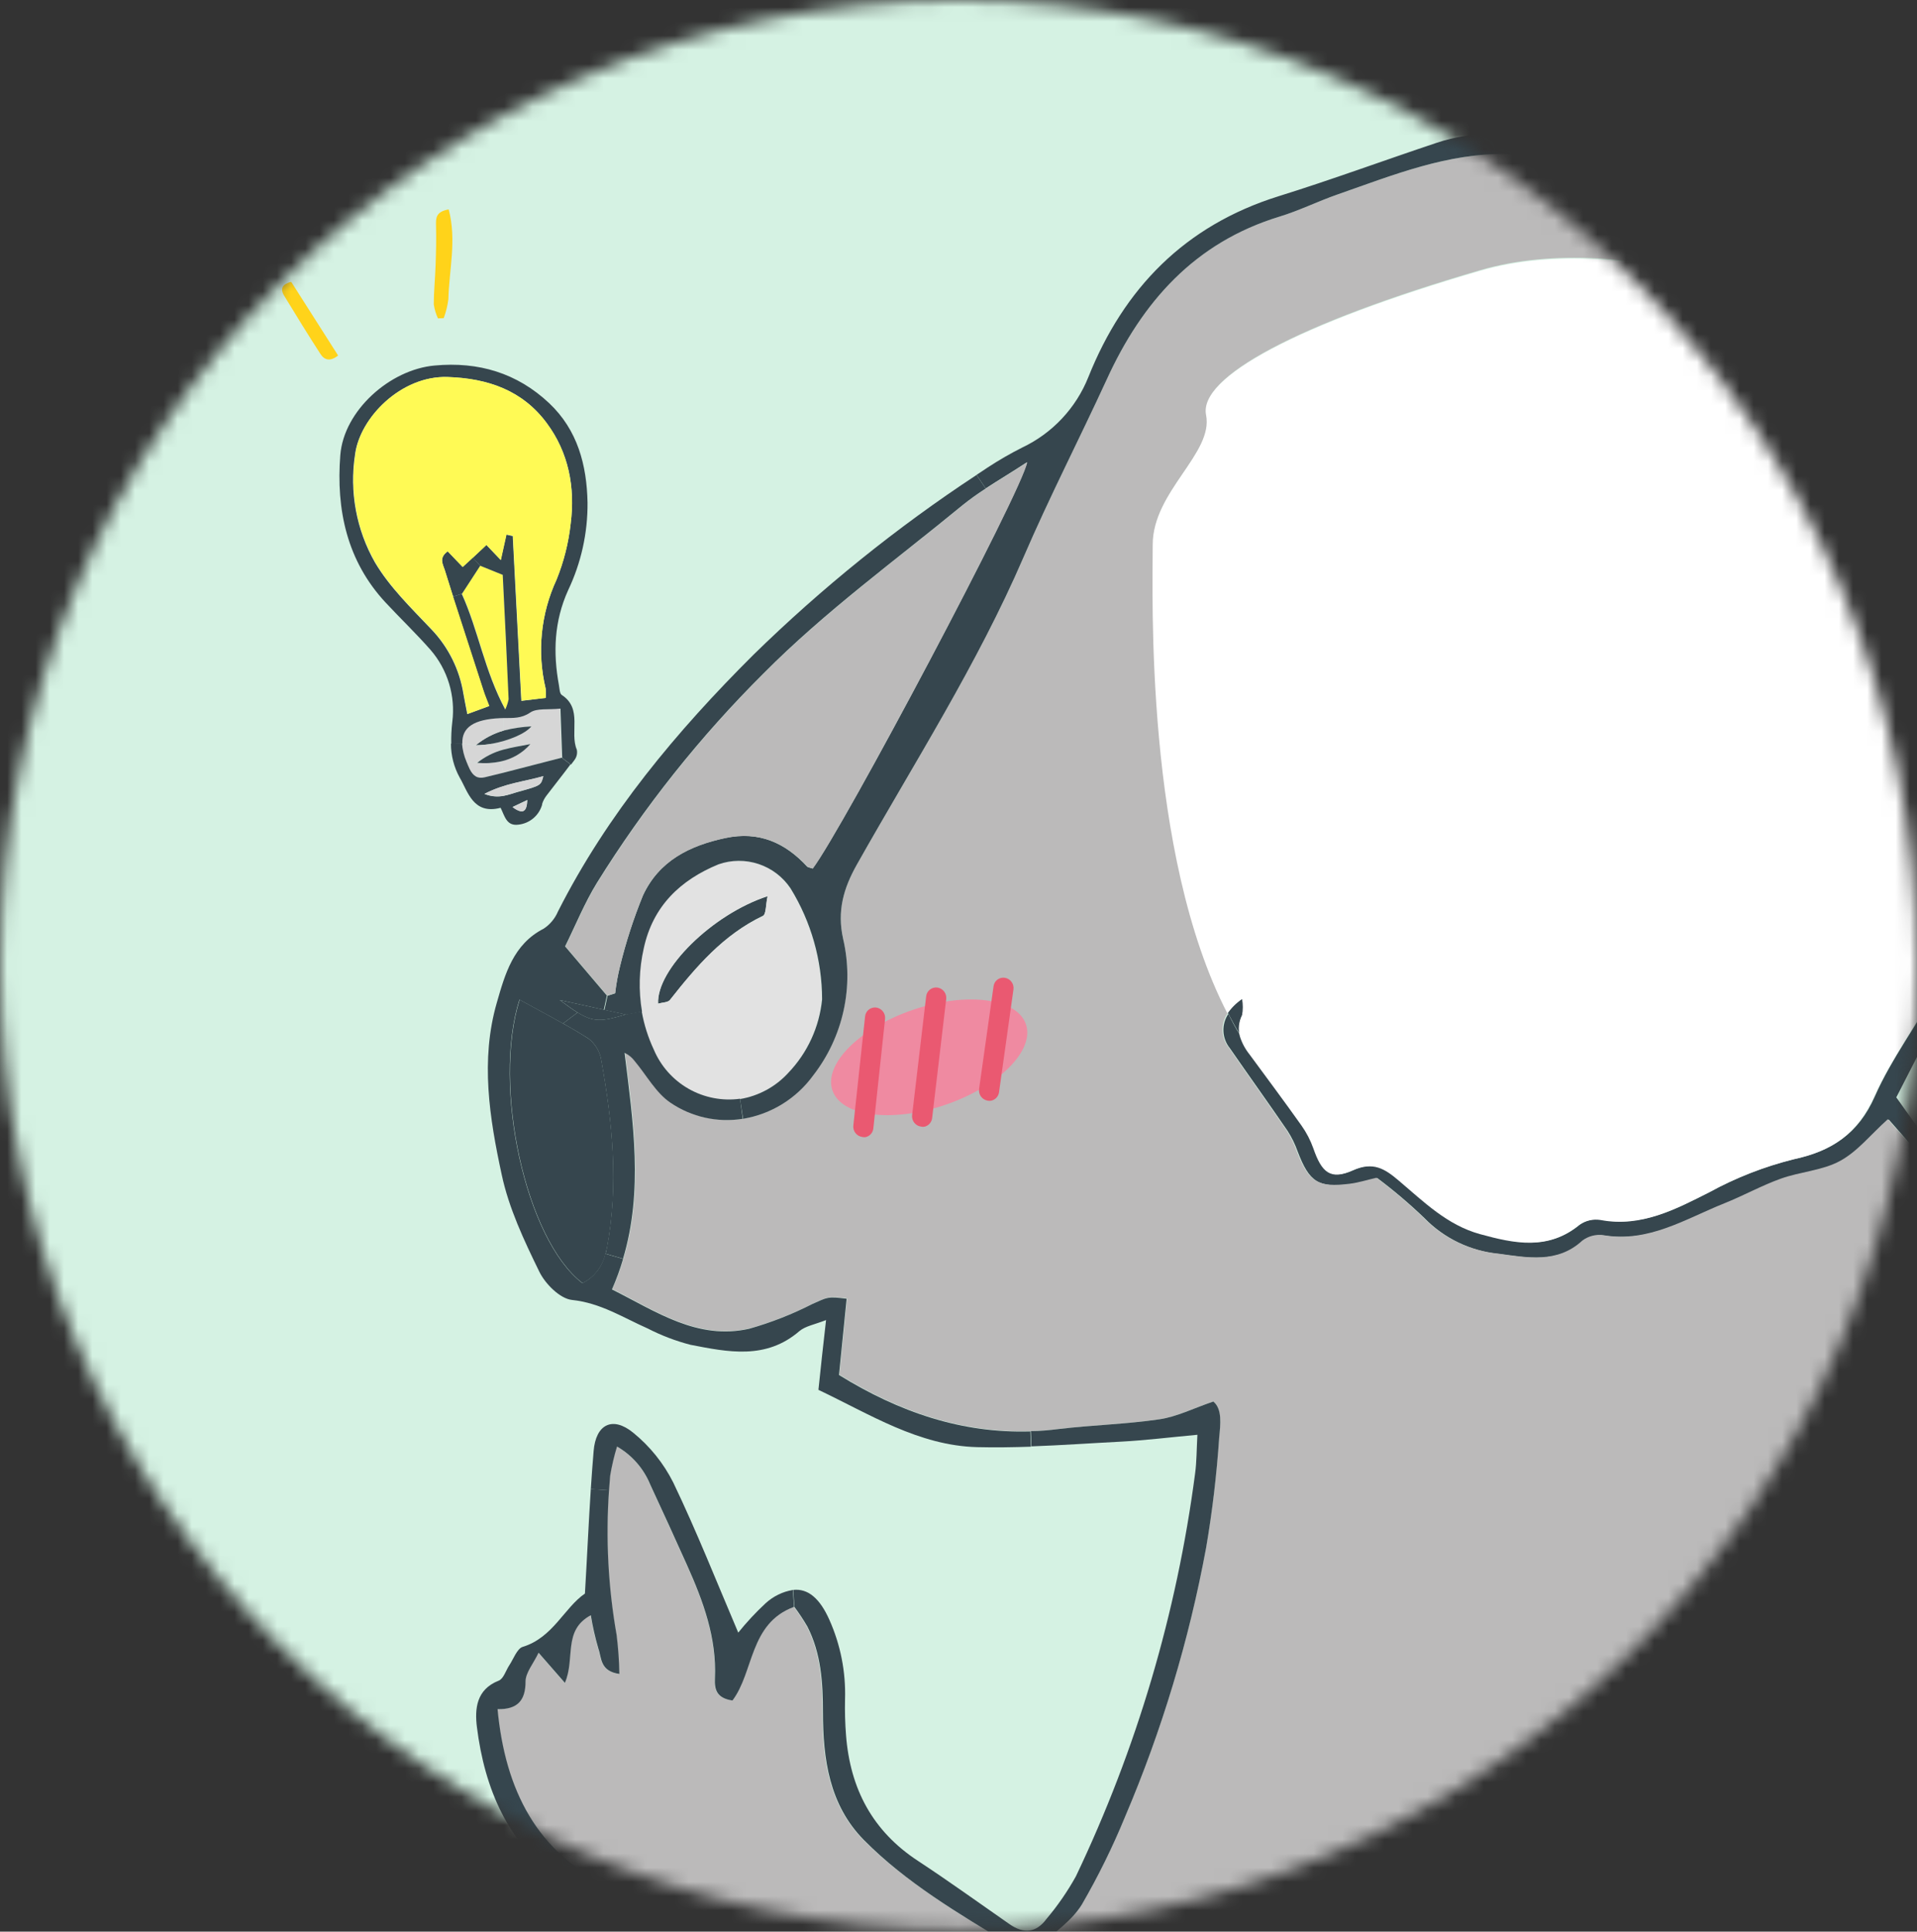 <svg width="135" height="136" viewBox="0 0 135 136" fill="none" xmlns="http://www.w3.org/2000/svg">
<rect x="0" y="0" width="135" height="136" fill="#333333" stroke="none"/>
<mask id="mask0" mask-type="alpha" maskUnits="userSpaceOnUse" x="0" y="0" width="135" height="136">
<path d="M67.5 135.855C104.779 135.855 135 105.443 135 67.927C135 30.412 104.779 0 67.5 0C30.221 0 0 30.412 0 67.927C0 105.443 30.221 135.855 67.5 135.855Z" fill="#D5F2E3"/>
</mask>
<g mask="url(#mask0)">
<rect x="-19.77" y="-15.578" width="180.602" height="151.887" fill="#D5F2E3"/>
<path d="M86.439 71.351C86.725 70.927 87.09 70.562 87.513 70.277C87.583 70.651 87.583 71.035 87.513 71.41C87.278 71.869 87.223 72.399 87.358 72.897C87.052 72.398 86.762 71.877 86.488 71.345L86.439 71.351Z" fill="#36464E"/>
<path d="M168.015 170.631C167.655 170.632 167.297 170.659 166.941 170.712C165.765 165.82 164.67 160.907 163.409 156.036C162.313 151.809 161.113 147.608 159.806 143.434C158.163 138.155 156.365 132.931 154.647 127.679C153.095 122.938 151.667 118.153 150.003 113.449C147.856 107.301 145.622 101.158 143.158 95.128C141.918 92.099 140.13 89.286 138.471 86.445C137.398 84.587 136.131 82.831 134.896 81.075C134.359 80.281 133.645 79.572 133.011 78.825C131.793 79.899 130.864 81.108 129.64 81.768C128.416 82.428 126.838 82.525 125.469 83.014C124.1 83.502 122.833 84.217 121.485 84.754C118.747 85.828 116.165 87.519 112.981 86.993C112.72 86.955 112.455 86.969 112.199 87.034C111.944 87.1 111.704 87.215 111.494 87.374C109.701 88.985 107.57 88.561 105.589 88.292C103.581 88.097 101.708 87.198 100.301 85.752C99.258 84.752 98.155 83.816 96.999 82.949C96.317 83.105 95.737 83.293 95.136 83.368C92.849 83.658 92.21 83.245 91.378 81.059C91.198 80.552 90.961 80.067 90.669 79.615C89.332 77.66 87.953 75.743 86.605 73.794C86.332 73.456 86.175 73.039 86.157 72.605C86.139 72.171 86.26 71.743 86.503 71.383C86.777 71.92 87.04 72.457 87.373 72.935C87.518 73.4 87.749 73.833 88.055 74.213C89.279 75.877 90.514 77.531 91.711 79.217C92.063 79.713 92.345 80.255 92.548 80.828C93.139 82.541 93.762 83.073 95.313 82.38C96.752 81.736 97.573 82.251 98.572 83.105C100.311 84.593 101.965 86.241 104.284 86.864C106.7 87.524 109.062 88.034 111.263 86.219C111.703 85.91 112.246 85.784 112.777 85.871C115.633 86.407 118.087 85.097 120.406 83.927C122.283 82.9 124.284 82.119 126.36 81.602C129.001 81.032 130.875 79.824 132.04 77.177C133.205 74.53 135.078 72.065 136.474 69.445C137.035 68.364 137.347 67.171 137.387 65.954C137.457 63.635 137.553 61.433 138.681 59.264C139.255 58.147 139.057 56.579 139.03 55.209C139.003 53.84 138.842 52.498 139.518 51.161C139.808 50.581 139.652 49.673 139.475 48.975C139.04 47.273 138.509 45.667 138.681 43.804C138.804 42.526 137.977 41.173 137.661 39.831C137.365 38.58 137.226 37.285 136.936 36.023C136.731 34.827 136.389 33.657 135.916 32.539C135.046 30.793 134.23 29.102 134.305 27.083C134.288 26.472 134.122 25.875 133.822 25.343C133.575 24.871 133.317 24.414 133.049 23.968C134.246 24.538 134.933 24.914 134.933 24.914L135.175 24.811C135.465 25.492 135.628 26.22 135.658 26.959C135.702 28.575 136.16 30.153 136.99 31.54C137.836 33.014 138.31 34.673 138.369 36.373C138.45 37.946 139.073 39.492 139.491 41.039C139.904 42.267 140.086 43.562 140.028 44.857C139.921 46.081 140.501 47.391 140.86 48.615C141.058 49.149 141.143 49.718 141.111 50.286C141.079 50.855 140.929 51.41 140.672 51.918C140.232 52.782 140.291 54.017 140.442 55.038C140.704 56.945 140.38 58.887 139.513 60.606C138.913 61.916 138.637 63.35 138.708 64.789C138.882 66.736 138.359 68.681 137.231 70.277C136.774 70.984 136.364 71.719 136.002 72.478C135.164 74.089 134.348 75.7 133.543 77.263C135.358 79.781 137.199 82.498 139.212 85.087C141.707 88.409 143.697 92.082 145.118 95.987C146.83 100.422 148.291 104.949 149.896 109.411C150.878 112.155 152.043 114.84 152.924 117.611C156.005 127.094 159.167 136.561 161.997 146.124C164.257 153.77 166.093 161.546 168.09 169.273C168.23 169.713 168.293 170.175 168.278 170.637L168.015 170.631Z" fill="#36464E"/>
<path d="M137.328 65.981C137.288 67.198 136.976 68.391 136.415 69.471C135.02 72.092 133.194 74.503 131.981 77.204C130.768 79.905 128.942 81.059 126.301 81.628C124.225 82.145 122.224 82.927 120.347 83.954C118.028 85.124 115.574 86.44 112.718 85.897C112.187 85.811 111.644 85.936 111.204 86.246C108.998 88.061 106.636 87.551 104.225 86.891C101.906 86.252 100.252 84.603 98.513 83.132C97.514 82.278 96.693 81.763 95.254 82.407C93.703 83.1 93.08 82.568 92.489 80.855C92.286 80.282 92.004 79.74 91.652 79.244C90.455 77.558 89.22 75.904 87.996 74.24C87.691 73.86 87.459 73.427 87.314 72.962C87.18 72.464 87.235 71.934 87.47 71.474C87.539 71.1 87.539 70.716 87.47 70.341C87.046 70.627 86.682 70.992 86.396 71.415C80.566 60.139 81.135 41.995 81.135 38.408C81.135 34.649 85.43 31.964 84.893 29.279C84.356 26.594 91.335 22.835 104.22 19.077C114.571 16.059 128.035 21.697 132.937 24.038C133.205 24.484 133.473 24.94 133.71 25.413C134.01 25.945 134.175 26.542 134.193 27.153C134.128 29.172 134.944 30.863 135.803 32.608C136.276 33.727 136.618 34.896 136.823 36.093C137.113 37.355 137.253 38.649 137.548 39.9C137.865 41.243 138.692 42.585 138.568 43.874C138.396 45.737 138.928 47.343 139.363 49.045C139.54 49.743 139.696 50.656 139.406 51.23C138.729 52.568 138.869 53.915 138.917 55.279C138.965 56.643 139.143 58.217 138.568 59.333C137.494 61.444 137.398 63.645 137.328 65.981Z" fill="white"/>
<path d="M59.376 66.104C58.935 64.133 59.408 62.533 60.342 60.874C64.374 53.722 68.819 46.795 72.083 39.224C73.903 35.003 76.013 30.906 77.935 26.728C80.447 21.251 84.135 17.063 90.1 15.253C91.49 14.829 92.784 14.179 94.18 13.696C98.088 12.332 101.97 10.748 106.195 10.845C108.265 10.944 110.323 11.215 112.348 11.655C116.868 12.531 121.249 13.605 125.275 16.193C128.417 18.149 131.056 20.816 132.979 23.979C128.078 21.638 114.613 15.999 104.262 19.017C91.378 22.776 84.398 26.535 84.935 29.22C85.472 31.904 81.177 34.589 81.177 38.348C81.177 41.935 80.608 60.085 86.439 71.356C86.195 71.716 86.074 72.144 86.093 72.578C86.111 73.012 86.268 73.429 86.541 73.767C87.888 75.716 89.268 77.633 90.605 79.588C90.896 80.04 91.134 80.525 91.313 81.032C92.156 83.218 92.795 83.631 95.071 83.341C95.673 83.266 96.252 83.078 96.934 82.922C98.091 83.788 99.193 84.725 100.236 85.725C101.643 87.17 103.517 88.07 105.524 88.265C107.532 88.534 109.663 88.979 111.429 87.347C111.64 87.188 111.88 87.073 112.135 87.007C112.39 86.942 112.656 86.927 112.917 86.966C116.1 87.502 118.682 85.822 121.42 84.726C122.768 84.189 124.046 83.475 125.404 82.987C126.762 82.498 128.33 82.417 129.575 81.741C130.821 81.064 131.723 79.894 132.947 78.798C133.58 79.545 134.273 80.253 134.831 81.048C136.066 82.809 137.328 84.565 138.407 86.418C140.066 89.258 141.853 92.072 143.094 95.101C145.558 101.131 147.77 107.274 149.939 113.422C151.603 118.126 153.031 122.91 154.582 127.652C156.3 132.903 158.099 138.128 159.742 143.407C161.041 147.573 162.242 151.774 163.344 156.009C164.606 160.88 165.701 165.793 166.876 170.685H66.639C66.905 169.214 67.323 167.774 67.885 166.389C70.977 168.074 74.509 168.777 78.01 168.403C79.148 168.279 80.275 168.005 81.408 167.806C86.031 167.001 90.422 165.417 93.912 162.313C97.745 158.957 101.159 155.118 104.724 151.359C107.108 148.862 108.922 145.941 110.71 142.929C109.69 142.086 109.153 142.521 108.638 143.358C107.596 145.06 106.678 146.875 105.417 148.384C102.539 151.783 99.479 155.021 96.483 158.318C94.625 160.375 92.421 162.09 89.971 163.387C86.354 165.288 82.41 166.49 78.348 166.931C73.855 167.468 69.731 166.437 66.333 163.419C63.998 161.312 61.81 159.048 59.783 156.643C55.252 151.359 51.967 145.227 48.95 139.009C47.559 136.147 45.857 134.214 42.958 132.871C37.815 130.492 35.544 126.041 35.023 120.338C36.419 120.338 36.994 119.737 36.994 118.394C36.994 117.766 37.531 117.133 37.912 116.365C38.631 117.181 39.098 117.723 39.764 118.486C40.516 116.757 39.597 114.818 41.589 113.723C41.719 114.521 41.899 115.31 42.126 116.085C42.357 116.708 42.217 117.664 43.602 117.857C43.586 116.944 43.522 116.031 43.409 115.124C42.814 111.758 42.634 108.332 42.872 104.922L42.953 103.891C43.069 103.197 43.231 102.512 43.436 101.84C44.493 102.449 45.317 103.394 45.777 104.524C46.654 106.411 47.516 108.298 48.364 110.184C49.503 112.724 50.464 115.312 50.329 118.169C50.297 118.921 50.426 119.554 51.564 119.721C53.083 117.718 52.745 114.287 55.902 113.127C56.231 113.57 56.536 114.031 56.815 114.507C57.786 116.408 57.915 118.454 57.915 120.558C57.915 123.829 58.35 127.056 60.793 129.537C63.821 132.565 67.487 134.713 71.095 136.909C71.782 137.333 72.582 137.511 73.243 136.941C74.279 136.055 75.487 135.223 76.179 134.095C77.334 132.107 78.351 130.042 79.223 127.915C81.815 121.832 83.729 115.483 84.93 108.981C85.37 106.407 85.678 103.812 85.853 101.206C85.939 100.282 86.084 99.235 85.44 98.677C84.012 99.165 82.863 99.751 81.65 99.928C79.298 100.277 76.904 100.331 74.542 100.615C73.881 100.696 73.232 100.744 72.588 100.76C67.756 100.905 63.364 99.418 59.112 96.787L59.649 91.417C58.291 91.256 58.318 91.31 57.249 91.782C55.823 92.511 54.329 93.097 52.788 93.533C49.111 94.354 46.201 92.314 43.125 90.762C43.431 90.063 43.693 89.346 43.908 88.614C45.342 83.781 44.617 78.948 44.016 74.116C44.302 74.249 44.549 74.452 44.735 74.707C45.562 75.695 46.222 76.935 47.248 77.628C48.728 78.636 50.535 79.045 52.305 78.771C54.292 78.442 56.068 77.342 57.249 75.711C58.296 74.368 59.03 72.809 59.397 71.148C59.765 69.486 59.758 67.763 59.376 66.104Z" fill="#BBBABA"/>
<path d="M84.163 103.735C84.275 102.914 84.265 102.081 84.324 101.018C82.391 101.195 80.678 101.41 78.955 101.501C76.851 101.609 74.741 101.759 72.636 101.834L72.593 100.76C73.238 100.76 73.887 100.696 74.547 100.615C76.91 100.331 79.304 100.277 81.656 99.928C82.869 99.751 84.018 99.166 85.446 98.677C86.09 99.214 85.945 100.288 85.859 101.206C85.684 103.812 85.376 106.407 84.936 108.981C83.734 115.483 81.821 121.833 79.229 127.915C78.356 130.042 77.339 132.107 76.185 134.096C75.492 135.223 74.284 136.056 73.248 136.942C72.577 137.511 71.777 137.333 71.101 136.909C67.488 134.713 63.821 132.565 60.831 129.542C58.388 127.061 57.959 123.834 57.953 120.564C57.953 118.459 57.824 116.413 56.853 114.512C56.574 114.036 56.269 113.575 55.94 113.132L55.859 111.94C56.901 111.827 57.738 112.542 58.404 114.04C59.192 115.801 59.57 117.717 59.51 119.646C59.49 120.489 59.514 121.334 59.58 122.175C59.87 125.934 61.443 128.925 64.653 131.024C66.838 132.458 68.948 133.983 71.096 135.476C72.083 136.168 72.964 136.093 73.689 135.116C74.477 134.183 75.173 133.176 75.766 132.109C80.04 123.152 82.874 113.576 84.163 103.735Z" fill="#36464E"/>
<path d="M47.178 70.405C47.033 70.588 46.641 70.577 46.346 70.663C46.223 68.257 50.158 64.37 54.055 63.097C53.927 63.693 53.959 64.364 53.728 64.477C50.947 65.814 49.025 68.059 47.178 70.405Z" fill="#36464E"/>
<path d="M52.118 77.381C50.865 77.553 49.591 77.306 48.492 76.68C47.393 76.054 46.532 75.083 46.04 73.918C45.641 73.064 45.355 72.161 45.192 71.233C44.939 69.748 44.981 68.228 45.316 66.76C45.96 63.807 47.887 61.97 50.582 60.853C51.495 60.535 52.488 60.528 53.405 60.834C54.322 61.14 55.111 61.742 55.65 62.545C57.098 64.896 57.867 67.602 57.873 70.363C57.688 72.297 56.862 74.113 55.527 75.523C54.632 76.509 53.431 77.164 52.118 77.381ZM54.056 63.098C50.158 64.37 46.223 68.258 46.346 70.664C46.642 70.578 47.034 70.588 47.178 70.406C49.025 68.059 50.937 65.815 53.728 64.499C53.959 64.37 53.916 63.694 54.056 63.098Z" fill="#E2E2E2"/>
<path d="M69.587 32.893C70.359 32.389 71.158 31.928 71.981 31.513C74.108 30.506 75.775 28.732 76.646 26.546C79.148 20.295 83.443 15.882 90.03 13.82C93.788 12.649 97.439 11.301 101.154 10.061C103.774 9.18 106.474 9.288 109.137 9.717C112.103 10.139 115.041 10.736 117.936 11.505C125.211 13.594 131.218 17.482 134.885 24.36C134.966 24.511 135.035 24.661 135.105 24.822L134.864 24.924C134.864 24.924 134.176 24.548 132.979 23.979C131.056 20.816 128.418 18.149 125.275 16.193C121.249 13.605 116.868 12.531 112.348 11.656C110.323 11.215 108.265 10.944 106.195 10.845C101.97 10.748 98.089 12.332 94.18 13.696C92.806 14.174 91.496 14.829 90.1 15.253C84.135 17.074 80.437 21.251 77.935 26.728C76.013 30.906 73.903 35.003 72.083 39.224C68.819 46.795 64.374 53.722 60.342 60.874C59.408 62.534 58.935 64.134 59.376 66.104C59.761 67.761 59.772 69.484 59.408 71.145C59.044 72.807 58.314 74.367 57.271 75.711C56.09 77.342 54.313 78.442 52.327 78.772L52.117 77.381C53.43 77.163 54.632 76.509 55.526 75.523C56.87 74.116 57.703 72.299 57.894 70.363C57.889 67.601 57.119 64.895 55.671 62.544C55.133 61.741 54.343 61.14 53.426 60.834C52.509 60.528 51.516 60.534 50.603 60.853C47.919 61.954 45.981 63.79 45.337 66.76C45.002 68.228 44.96 69.748 45.213 71.233L44.102 71.442L42.566 71.109L42.781 70.11L43.318 69.938C43.392 69.296 43.506 68.659 43.662 68.032C44.075 66.337 44.614 64.675 45.272 63.06C46.4 60.611 48.547 59.537 51.076 59C53.438 58.501 55.274 59.322 56.842 61.014C56.885 61.062 56.976 61.068 57.223 61.148C59.37 58.34 71.981 34.525 72.319 32.544C71.321 33.204 70.338 33.784 69.415 34.391L68.771 33.435L69.587 32.893Z" fill="#36464E"/>
<path d="M42.76 70.094L39.818 66.63C40.553 65.143 41.187 63.575 42.062 62.152C45.388 56.804 49.322 51.859 53.787 47.417C58.13 43.036 63.096 39.444 67.826 35.55C68.342 35.138 68.88 34.753 69.436 34.396C70.36 33.789 71.342 33.209 72.341 32.549C72.003 34.53 59.37 58.323 57.244 61.153C56.997 61.073 56.906 61.067 56.863 61.019C55.296 59.328 53.459 58.506 51.097 59.005C48.569 59.542 46.405 60.616 45.278 63.043C44.619 64.659 44.081 66.321 43.667 68.016C43.512 68.643 43.397 69.28 43.324 69.922L42.76 70.094Z" fill="#BBBABA"/>
<path d="M47.415 104.385C49.063 107.822 50.464 111.366 51.989 114.948C52.581 114.213 53.225 113.522 53.916 112.88C54.453 112.389 55.121 112.063 55.838 111.941L55.919 113.133C52.762 114.292 53.1 117.724 51.581 119.727C50.443 119.56 50.314 118.927 50.346 118.175C50.48 115.318 49.519 112.73 48.381 110.19C47.533 108.3 46.67 106.413 45.794 104.53C45.333 103.4 44.51 102.455 43.453 101.846C43.247 102.518 43.086 103.203 42.97 103.897L42.889 104.928L41.606 104.847C41.665 103.95 41.729 103.059 41.805 102.162C41.96 100.278 43.136 99.687 44.586 100.868C45.768 101.826 46.733 103.025 47.415 104.385Z" fill="#36464E"/>
<path d="M40.677 71.292C40.323 71.072 39.926 70.782 39.426 70.411L42.545 71.093L44.081 71.426C42.417 71.926 41.805 71.99 40.677 71.292Z" fill="#36464E"/>
<path d="M42.642 88.271C42.542 88.714 42.347 89.13 42.068 89.488C41.79 89.846 41.436 90.139 41.031 90.344C37.01 87.283 34.675 76.447 36.596 70.385C37.611 70.949 38.647 71.491 39.662 72.066C40.274 72.404 40.875 72.758 41.466 73.139C41.935 73.51 42.249 74.042 42.346 74.632C43.135 79.03 43.586 83.444 42.738 87.901C42.706 88.024 42.674 88.148 42.642 88.271Z" fill="#36464E"/>
<path d="M52.306 78.772C50.527 79.057 48.706 78.651 47.216 77.638C46.191 76.946 45.531 75.705 44.704 74.717C44.518 74.463 44.27 74.26 43.984 74.127C44.586 78.992 45.31 83.824 43.877 88.625L42.642 88.27C42.674 88.147 42.707 88.023 42.728 87.895C43.576 83.438 43.125 79.024 42.336 74.626C42.239 74.036 41.925 73.504 41.456 73.133C40.865 72.757 40.264 72.403 39.652 72.059L40.677 71.286C41.805 71.984 42.417 71.92 44.081 71.42L45.192 71.211C45.355 72.139 45.641 73.042 46.041 73.896C46.532 75.061 47.393 76.032 48.492 76.658C49.591 77.284 50.865 77.531 52.118 77.359L52.306 78.772Z" fill="#36464E"/>
<path d="M56.294 93.721C53.932 95.756 51.258 95.192 48.622 94.682C47.583 94.412 46.576 94.029 45.621 93.538C43.882 92.77 42.292 91.734 40.279 91.525C39.431 91.433 38.395 90.392 37.976 89.527C36.902 87.331 35.829 85.054 35.329 82.691C34.47 78.718 33.821 74.637 34.986 70.599C35.56 68.607 36.14 66.48 38.287 65.385C38.733 65.091 39.082 64.673 39.291 64.182C42.77 57.309 47.656 51.483 53.046 46.113C57.87 41.395 63.135 37.151 68.77 33.44L69.415 34.396C68.858 34.753 68.321 35.138 67.804 35.551C63.074 39.444 58.108 43.036 53.765 47.418C49.3 51.859 45.366 56.804 42.04 62.152C41.165 63.575 40.532 65.143 39.796 66.631L42.738 70.094L42.523 71.093L39.42 70.411C39.919 70.781 40.317 71.071 40.671 71.291L39.646 72.065C38.631 71.49 37.595 70.948 36.58 70.384C34.658 76.446 36.994 87.282 41.015 90.343C41.419 90.138 41.774 89.846 42.052 89.487C42.331 89.129 42.526 88.713 42.625 88.27L43.882 88.636C43.666 89.368 43.404 90.085 43.098 90.784C46.195 92.335 49.105 94.376 52.761 93.554C54.302 93.118 55.796 92.532 57.222 91.804C58.296 91.331 58.264 91.267 59.622 91.439L59.085 96.808C63.337 99.439 67.745 100.927 72.561 100.782L72.604 101.856C71.342 101.899 70.075 101.92 68.813 101.888C64.696 101.781 61.26 99.574 57.636 97.855C57.808 96.245 57.963 94.725 58.173 92.942C57.362 93.259 56.712 93.366 56.294 93.721Z" fill="#36464E"/>
<path d="M104.724 151.359C101.181 155.085 97.745 158.946 93.912 162.356C90.422 165.46 86.031 167.044 81.409 167.849C80.276 168.048 79.148 168.322 78.01 168.445C74.506 168.825 70.97 168.126 67.874 166.442C67.312 167.827 66.895 169.267 66.629 170.738H66.339C66.051 170.696 65.76 170.671 65.469 170.663C65.705 169.589 65.942 168.515 66.215 167.409C66.462 166.448 66.602 165.701 65.678 164.976C59.886 160.487 55.902 154.581 52.203 148.432C50.029 144.819 48.182 141.006 46.255 137.253C45.863 136.428 45.205 135.76 44.386 135.357C42.66 134.508 41 133.53 39.421 132.431C35.754 129.783 34.127 125.933 33.585 121.595C33.429 120.333 33.531 118.953 35.12 118.33C35.464 118.196 35.625 117.605 35.877 117.229C36.13 116.853 36.414 116.08 36.795 115.956C38.943 115.307 39.732 113.196 41.192 112.198C41.343 109.679 41.45 107.247 41.606 104.841L42.889 104.922C42.65 108.332 42.831 111.758 43.426 115.124C43.538 116.031 43.603 116.943 43.619 117.857C42.234 117.664 42.373 116.708 42.142 116.085C41.915 115.309 41.736 114.52 41.606 113.723C39.614 114.797 40.532 116.756 39.78 118.485C39.115 117.723 38.648 117.181 37.928 116.364C37.563 117.132 37.01 117.766 37.01 118.394C37.01 119.737 36.436 120.36 35.04 120.338C35.577 126.041 37.831 130.492 42.975 132.871C45.874 134.213 47.575 136.146 48.966 139.009C51.983 145.227 55.269 151.359 59.8 156.643C61.826 159.048 64.015 161.312 66.35 163.419C69.748 166.437 73.866 167.457 78.365 166.931C82.422 166.492 86.362 165.293 89.977 163.398C92.42 162.103 94.618 160.391 96.473 158.339C99.469 155.042 102.529 151.805 105.406 148.406C106.679 146.897 107.597 145.082 108.627 143.379C109.164 142.542 109.701 142.107 110.7 142.95C108.923 145.952 107.108 148.873 104.724 151.359Z" fill="#36464E"/>
<path d="M66.576 77.786C70.339 76.501 72.878 73.963 72.248 72.116C71.617 70.269 68.056 69.814 64.293 71.099C60.53 72.383 57.991 74.922 58.621 76.769C59.252 78.615 62.813 79.071 66.576 77.786Z" fill="#EF8AA1"/>
<path d="M65.141 79.319C65.047 79.341 64.95 79.341 64.857 79.319C64.667 79.293 64.496 79.193 64.38 79.041C64.263 78.89 64.211 78.698 64.234 78.509L65.222 70.153C65.232 70.06 65.26 69.97 65.305 69.888C65.351 69.806 65.412 69.734 65.485 69.676C65.559 69.618 65.643 69.575 65.733 69.55C65.824 69.525 65.918 69.519 66.011 69.53C66.2 69.557 66.371 69.657 66.488 69.809C66.604 69.96 66.656 70.151 66.634 70.341L65.646 78.702C65.633 78.843 65.578 78.978 65.488 79.088C65.398 79.198 65.277 79.278 65.141 79.319Z" fill="#EA5971"/>
<path d="M61.002 80.05C60.91 80.072 60.814 80.072 60.723 80.05C60.533 80.024 60.362 79.926 60.244 79.775C60.127 79.625 60.073 79.434 60.094 79.244L60.921 71.566C60.93 71.473 60.957 71.383 61.001 71.3C61.045 71.218 61.105 71.146 61.178 71.087C61.25 71.029 61.334 70.985 61.424 70.96C61.513 70.934 61.607 70.926 61.7 70.937C61.889 70.963 62.06 71.061 62.178 71.212C62.295 71.363 62.349 71.553 62.328 71.743L61.506 79.421C61.497 79.565 61.443 79.703 61.353 79.815C61.263 79.927 61.14 80.009 61.002 80.05Z" fill="#EA5971"/>
<path d="M69.833 77.488C69.733 77.513 69.628 77.513 69.527 77.488C69.346 77.452 69.185 77.348 69.078 77.197C68.97 77.046 68.924 76.861 68.948 76.677L69.968 69.444C69.979 69.351 70.008 69.262 70.055 69.181C70.102 69.1 70.164 69.029 70.239 68.973C70.314 68.916 70.399 68.876 70.49 68.854C70.581 68.831 70.675 68.828 70.768 68.843C70.956 68.875 71.125 68.979 71.237 69.133C71.35 69.288 71.397 69.481 71.369 69.67L70.354 76.903C70.335 77.041 70.275 77.17 70.182 77.274C70.089 77.378 69.968 77.453 69.833 77.488Z" fill="#EA5971"/>
<path d="M34.659 52.354C35.835 52.138 36.983 51.658 37.421 51.137C36.764 51.168 36.112 51.266 35.475 51.428L35.465 50.529C36.081 50.525 36.683 50.564 37.297 50.144C37.767 49.821 38.55 49.959 39.432 49.865L39.554 53.339C38.161 53.699 36.806 54.053 35.453 54.397L35.268 53.603C36.074 53.435 36.804 53.009 37.349 52.39C36.662 52.517 36.017 52.605 35.392 52.781L34.659 52.354Z" fill="#D6D6D6"/>
<path d="M35.475 51.435C36.112 51.272 36.763 51.175 37.42 51.143C36.989 51.666 35.834 52.144 34.658 52.361C34.278 52.428 33.892 52.464 33.506 52.467C34.084 51.991 34.754 51.639 35.475 51.435Z" fill="#36464E"/>
<path d="M35.27 53.611L35.456 54.405L34.128 54.732C33.638 54.855 33.299 54.657 33.059 54.155C32.973 53.973 32.899 53.801 32.835 53.635L33.59 53.705C34.151 53.76 34.718 53.728 35.27 53.611Z" fill="#D6D6D6"/>
<path d="M35.403 52.783C34.742 52.964 34.124 53.277 33.589 53.705L32.834 53.635C32.657 53.222 32.55 52.783 32.519 52.335L33.504 52.474C33.89 52.471 34.275 52.435 34.656 52.368L35.403 52.783Z" fill="#D6D6D6"/>
<path d="M33.504 52.474L32.519 52.335C32.478 51.183 33.339 50.629 35.188 50.544L35.464 50.536L35.474 51.436C34.753 51.642 34.082 51.995 33.504 52.474Z" fill="#D6D6D6"/>
<path d="M36.096 56.815C36.808 57.356 37.1 57.182 37.135 56.322L36.096 56.815ZM38.262 54.651C36.944 55.032 35.575 55.14 34.115 55.901C35.144 56.3 35.832 55.921 36.514 55.747C38.102 55.307 38.097 55.295 38.262 54.651ZM38.186 56.624C38.084 57.004 37.87 57.345 37.571 57.602C37.272 57.858 36.902 58.018 36.511 58.061C35.676 58.172 35.553 57.487 35.255 56.874C33.313 57.38 32.953 55.727 32.372 54.744C31.97 54.016 31.758 53.197 31.757 52.365L32.535 52.328C32.567 52.776 32.674 53.215 32.851 53.628C32.915 53.794 32.989 53.966 33.075 54.148C33.325 54.652 33.644 54.846 34.144 54.725L35.456 54.405C36.809 54.061 38.164 53.707 39.557 53.347L40.176 53.817C39.623 54.563 39.039 55.287 38.477 56.027C38.342 56.205 38.238 56.406 38.172 56.621L38.186 56.624Z" fill="#36464E"/>
<path d="M35.404 40.474C35.546 43.399 35.69 46.314 35.836 49.219C35.785 49.469 35.706 49.712 35.6 49.944C34.129 47.216 33.705 44.365 32.536 41.798C33.018 41.059 33.397 40.477 33.82 39.822L35.404 40.474Z" fill="#FFFA55"/>
<path d="M31.529 38.818L32.583 39.92L33.295 39.253L33.818 39.832C33.394 40.487 33.016 41.069 32.533 41.808L31.907 42.006L31.32 40.136C31.199 39.736 30.881 39.278 31.529 38.818Z" fill="#36464E"/>
<path d="M31.576 21.065C31.518 21.52 31.408 21.968 31.248 22.399L30.842 22.417C30.697 22.104 30.598 21.771 30.548 21.43C30.549 20.529 30.641 19.642 30.673 18.73C30.706 17.818 30.733 16.833 30.706 15.891C30.69 15.345 30.694 14.904 31.598 14.743C32.172 16.914 31.623 18.995 31.576 21.065Z" fill="#FFD31A"/>
<path d="M34.038 48.635C33.323 46.422 32.608 44.213 31.891 42.009L32.517 41.812C33.684 44.378 34.111 47.23 35.581 49.958C35.688 49.726 35.767 49.483 35.818 49.233C35.692 46.313 35.554 43.394 35.404 40.474L33.817 39.832L33.291 39.27L34.25 38.369L35.263 39.429L35.659 37.644L36.107 37.743C36.304 41.549 36.501 45.355 36.711 49.347L38.432 49.136C38.452 48.922 38.451 48.706 38.431 48.492C37.813 45.918 38.082 43.21 39.195 40.809C39.706 39.544 40.04 38.214 40.188 36.858C40.519 34.32 40.052 31.861 38.501 29.788C36.811 27.496 34.384 26.636 31.511 26.544C28.243 26.441 25.333 29.416 25.001 32.005C24.597 34.623 25.091 37.301 26.404 39.602C27.441 41.351 28.969 42.826 30.384 44.319C31.576 45.568 32.361 47.15 32.633 48.855C32.707 49.287 32.802 49.721 32.906 50.279L34.441 49.716C34.283 49.29 34.131 48.963 34.038 48.635ZM27.164 42.433C24.421 39.491 23.666 35.869 23.965 32.043C24.213 28.904 27.461 26.018 30.605 25.736C33.693 25.448 36.416 26.262 38.675 28.387C40.678 30.279 41.325 32.744 41.376 35.396C41.392 37.527 40.925 39.633 40.009 41.557C39.026 43.723 38.939 45.942 39.358 48.224C39.405 48.469 39.405 48.828 39.563 48.931C41.053 49.909 40.099 51.55 40.621 52.783C40.647 52.907 40.645 53.035 40.618 53.159C40.59 53.282 40.537 53.399 40.462 53.5C40.38 53.612 40.297 53.724 40.211 53.835L39.592 53.365L39.469 49.891C38.588 49.984 37.805 49.847 37.335 50.17C36.721 50.59 36.119 50.551 35.503 50.555L35.226 50.563C33.377 50.648 32.517 51.202 32.558 52.354L31.779 52.391C31.766 51.866 31.79 51.341 31.853 50.82C31.967 49.915 31.889 48.997 31.624 48.124C31.36 47.252 30.915 46.444 30.319 45.755C29.293 44.591 28.195 43.54 27.164 42.433Z" fill="#36464E"/>
<path d="M37.131 56.339C37.1 57.182 36.809 57.352 36.093 56.832L37.131 56.339Z" fill="#D6D6D6"/>
<path d="M34.117 55.891C35.577 55.13 36.944 55.031 38.264 54.641C38.099 55.284 38.118 55.299 36.519 55.726C35.842 55.923 35.146 56.289 34.117 55.891Z" fill="#D6D6D6"/>
<path d="M38.433 49.137L36.726 49.334C36.526 45.343 36.319 41.535 36.122 37.729L35.673 37.63L35.273 39.433L34.262 38.369L33.302 39.27L32.583 39.921L31.529 38.819C30.881 39.279 31.199 39.737 31.322 40.126L31.909 41.996C32.623 44.211 33.339 46.42 34.056 48.622C34.163 48.953 34.301 49.276 34.463 49.703L32.927 50.267C32.82 49.708 32.728 49.275 32.654 48.842C32.382 47.137 31.598 45.555 30.405 44.307C28.99 42.813 27.448 41.335 26.425 39.589C25.113 37.288 24.618 34.611 25.022 31.993C25.333 29.418 28.243 26.442 31.511 26.545C34.367 26.633 36.801 27.495 38.505 29.79C40.039 31.859 40.506 34.318 40.191 36.86C40.043 38.216 39.708 39.545 39.196 40.809C38.081 43.21 37.809 45.917 38.424 48.491C38.447 48.706 38.45 48.922 38.433 49.137Z" fill="#FFFA55"/>
<path d="M37.349 52.391C36.807 53.012 36.077 53.44 35.27 53.611C34.724 53.728 34.163 53.761 33.607 53.709C34.142 53.281 34.76 52.968 35.42 52.787C36.025 52.621 36.673 52.519 37.349 52.391Z" fill="#36464E"/>
<path d="M23.811 25.032C23.238 25.479 22.84 25.348 22.564 24.917C21.685 23.561 20.846 22.192 20.009 20.817C19.686 20.282 19.94 19.987 20.507 19.842L23.811 25.032Z" fill="#FFD31A"/>
</g>
</svg>
